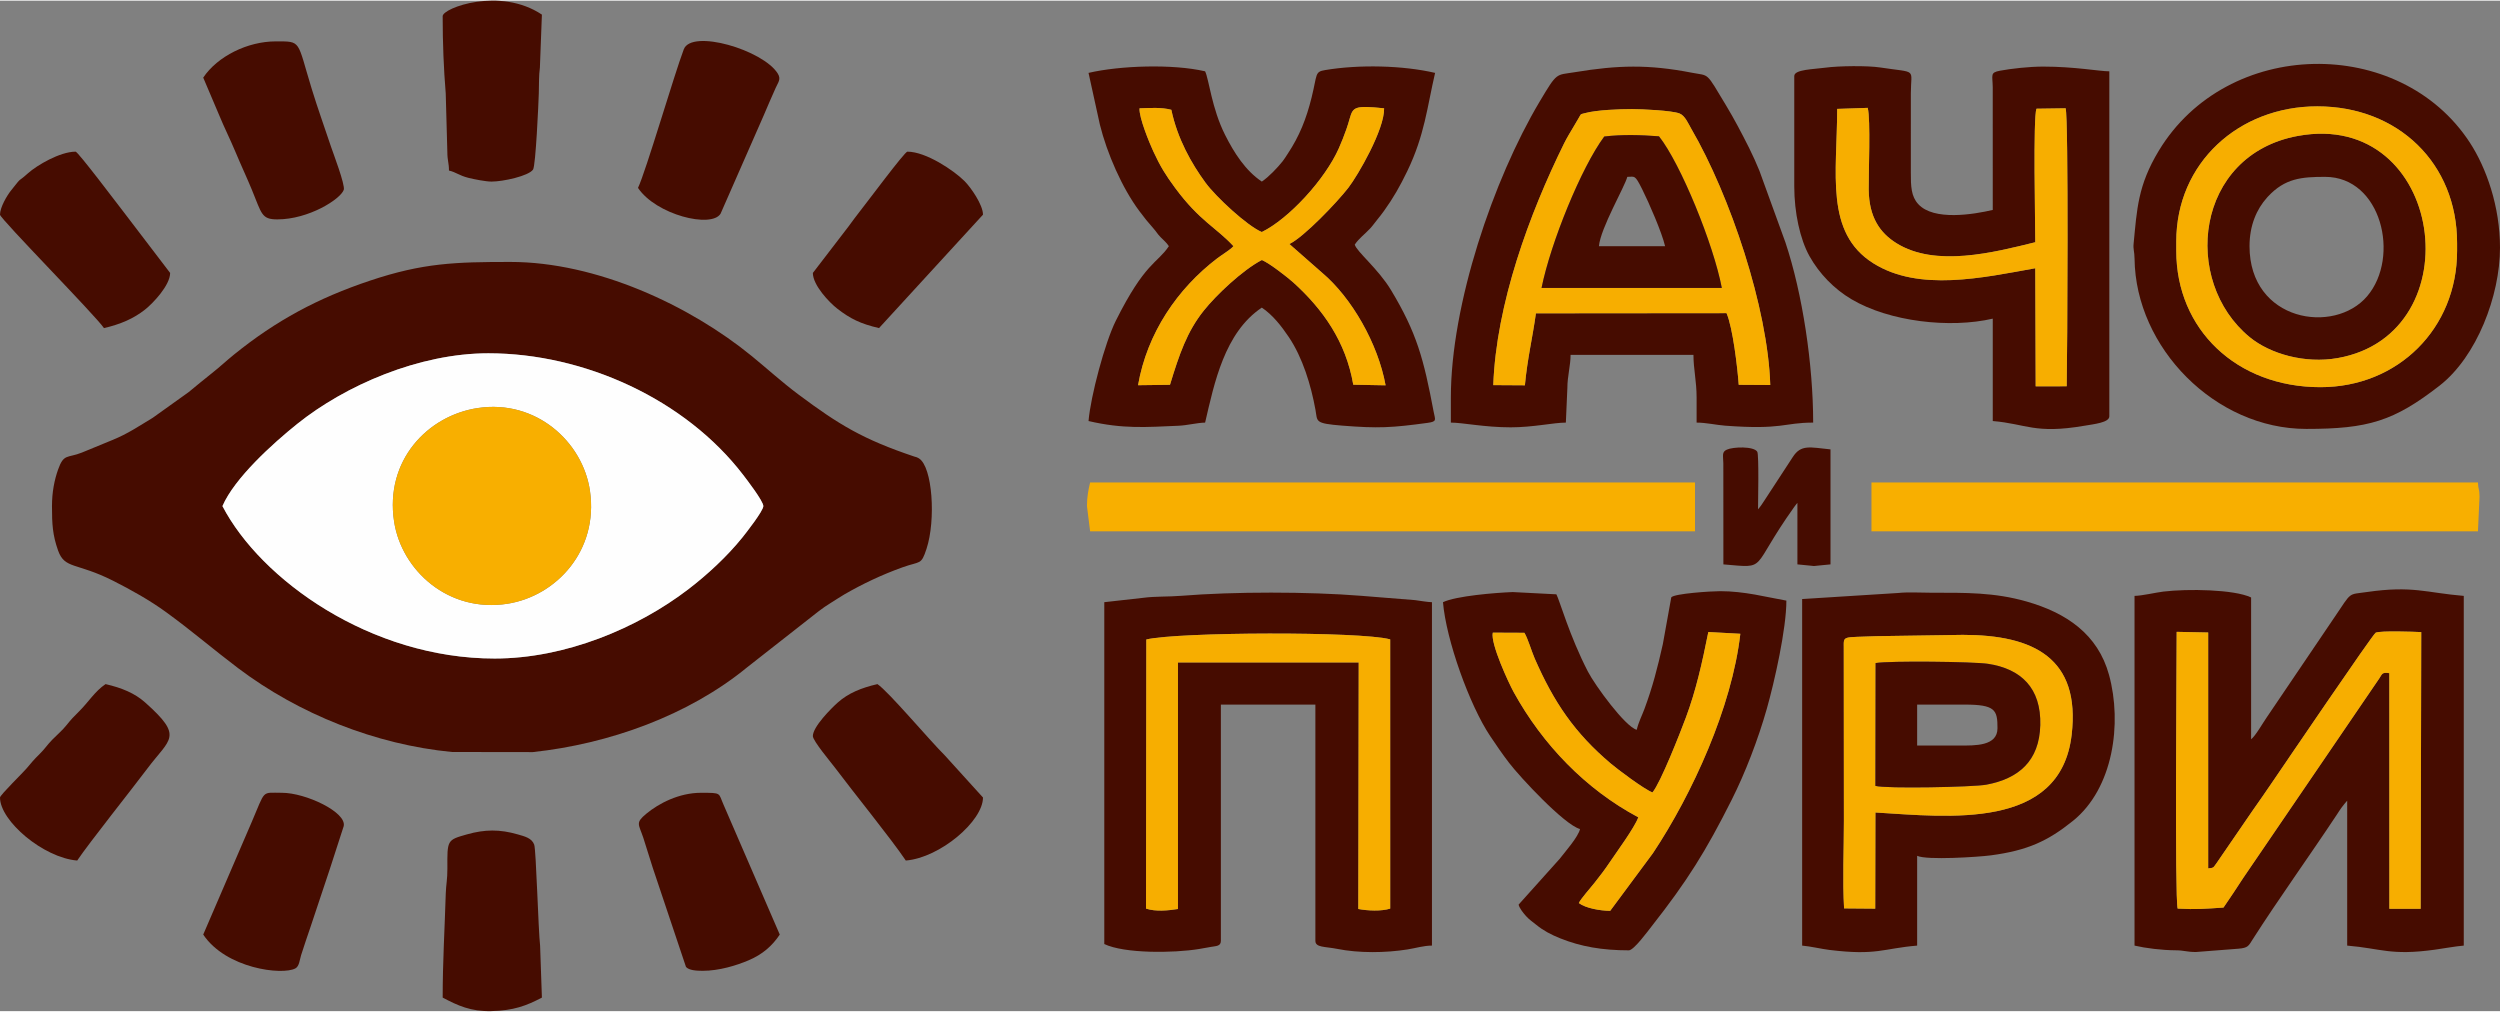 <?xml version="1.0" encoding="UTF-8"?>
<!DOCTYPE svg PUBLIC "-//W3C//DTD SVG 1.1//EN" "http://www.w3.org/Graphics/SVG/1.1/DTD/svg11.dtd">
<!-- Creator: CorelDRAW -->
<svg xmlns="http://www.w3.org/2000/svg" xml:space="preserve" width="509px" height="206px" version="1.1" style="shape-rendering:geometricPrecision; text-rendering:geometricPrecision; image-rendering:optimizeQuality; fill-rule:evenodd; clip-rule:evenodd"
viewBox="0 0 1993.03 805.58"
 xmlns:xlink="http://www.w3.org/1999/xlink"
 xmlns:xodm="http://www.corel.com/coreldraw/odm/2003">
 <rect x="0" y="0" width="1993.03" height="805.58" fill="#808080" stroke="none"/>
 <defs>
  <style type="text/css">
   <![CDATA[
    .fil0 {fill:#460C00}
    .fil3 {fill:#F7AE00}
    .fil2 {fill:#F8AF00}
    .fil1 {fill:#FEFEFE}
   ]]>
  </style>
 </defs>
 <g id="Слой_x0020_1">
  <g id="_2772403129312">
   <path class="fil0" d="M177.34 402.95c9.62,-22.3 40.06,-49.84 59.72,-65.6 38.16,-30.58 96.98,-56.22 152.26,-56.22 76.47,0 156.98,36.71 203.16,96.98 2.76,3.59 16.09,20.93 16.06,24.85 -0.03,3.82 -13.83,21.45 -16.89,25.24 -12.06,14.93 -27.71,29.43 -43.02,41.14 -40.37,30.87 -97.81,55.13 -154.29,55.13 -98.95,0 -186.48,-62.87 -217,-121.52zm-135.9 0c0,14.34 0.48,23.01 4.84,35.36 5.31,15.04 14.63,9.42 43.73,24.08 14.61,7.37 29.43,15.66 42.58,25.23 21.14,15.39 37.05,29.28 57.22,44.51 48.58,36.65 109.63,60.97 170.5,66.85l64.38 0.09c60.59,-6.48 124.06,-29.1 170.98,-67.63l57.02 -44.7c3.44,-2.58 5.87,-4.34 9.67,-6.65 4.14,-2.52 7.24,-4.7 10.82,-6.77 14.24,-8.22 29.64,-15.58 46.26,-21.55 14.48,-5.2 14.82,-1.5 19.18,-14.73 7.57,-22.94 4.81,-65.55 -6.07,-72.15 -1.97,-1.2 -1.17,-0.6 -3.61,-1.42 -40.87,-13.71 -60.04,-25.33 -92.4,-49.5 -13.18,-9.84 -24.47,-20.2 -37.21,-30.61 -49.44,-40.39 -123.68,-75.06 -192.43,-75.06 -43.99,0 -69.74,0.8 -111.93,14.91 -41.68,13.93 -74.83,31.82 -108.24,58.79 -6.43,5.18 -11.25,9.84 -17.72,14.92 -6.69,5.26 -12.11,9.86 -18.7,15.22l-28.55 20.42c-11,6.58 -19.61,12.62 -32.42,17.82l-24.02 9.88c-11.7,4.67 -14.44,0.58 -19.04,13.62 -2.86,8.09 -4.84,17.75 -4.84,29.07z"/>
   <path class="fil1" d="M380.84 324.78c46.36,-7.03 83.87,26.83 89.52,66.21 6.78,47.29 -26.65,83.65 -65.86,89.83 -46.84,7.37 -84.34,-26.47 -90.33,-65.52 -7.45,-48.6 26.58,-84.43 66.67,-90.52zm-203.5 78.17c30.52,58.65 118.05,121.52 217,121.52 56.48,0 113.92,-24.26 154.29,-55.13 15.31,-11.71 30.96,-26.21 43.02,-41.14 3.06,-3.79 16.86,-21.42 16.89,-25.24 0.03,-3.92 -13.3,-21.26 -16.06,-24.85 -46.18,-60.27 -126.69,-96.98 -203.16,-96.98 -55.28,0 -114.1,25.64 -152.26,56.22 -19.66,15.76 -50.1,43.3 -59.72,65.6z"/>
   <path class="fil0" d="M1736.05 723.83c-2.39,-8.6 -0.79,-194.95 -0.79,-220.63l25.14 0.52 0 188.07c4.6,-0.55 3.81,-0.33 6.46,-3.91l28.6 -41.69c5.68,-8.01 10.96,-15.73 16.43,-23.73 7.69,-11.27 79.95,-117.76 82.06,-118.6 4.25,-1.69 30.19,-0.76 36.31,-0.45l-0.48 220.59 -24.96 -0.01 -0.02 -187.84c-6.11,-1.07 -5.81,1 -7.99,4.15l-108.45 159.04c-5.01,7.78 -10.66,16.21 -15.76,23.66 -15.08,1.02 -21.51,1.64 -36.55,0.83zm-34.38 -249.29l0 278.79c9.01,2.1 21.82,3.67 32.69,3.74 7.15,0.04 8.77,1.37 16.29,1.37l33.87 -2.64c7.83,-0.64 8.08,-2.31 11.37,-7.47 20.43,-31.99 45.34,-66.58 67.29,-99.74 1.48,-2.24 1.95,-3.09 3.52,-5.25 1.67,-2.29 2.95,-3.74 4.51,-5.55l0 115.54c27.05,2.25 34.51,8.16 69.82,3.26 7.69,-1.07 16.39,-2.7 23.12,-3.26l0 -278.79c-30.12,-2.51 -40.74,-8.35 -77.18,-3.09 -15.46,2.23 -11.82,-0.61 -25.57,19.65l-54.23 80.14c-3.01,4.24 -9.04,15 -12.56,17.58l0 -113.03c-13.48,-6.47 -50.84,-7.02 -69.99,-4.68 -6.11,0.75 -16.6,3.28 -22.95,3.43z"/>
   <path class="fil0" d="M913.86 509.3c24.72,-6.03 171.31,-6.56 194.43,-0.08l0.01 214.61c-7.32,2.27 -17.9,1.71 -25.45,0.32l0.32 -196.54 -144.08 0 -0.01 196.54c-7.92,1.27 -17.86,2.21 -25.46,-0.32l0.24 -214.53zm-33.51 -29.74l0 272.52c16.01,7.68 55.14,7.32 75.54,3.96 4.27,-0.71 5.38,-0.89 9.61,-1.69 3.74,-0.72 7.79,-0.36 7.79,-4.78l0 -188.38 75.35 0 0 188.38c0,5.4 7.75,4.45 17.46,6.39 17.25,3.46 38.41,3.22 55.93,0.44 6.89,-1.1 12.94,-3.07 19.54,-3.07l0 -273.77c-3.75,-0.09 -8.81,-1.02 -13.43,-1.64l-43.02 -3.45c-41.9,-3.36 -101.53,-3.4 -143.3,0 -10.73,0.87 -20.47,0.27 -30.98,1.67l-30.49 3.42z"/>
   <path class="fil0" d="M970.41 205.42c3.49,-2.65 10.72,-7.04 12.91,-9.68 -13.38,-14.61 -26.99,-20.03 -46.5,-46.46 -7.45,-10.09 -11.79,-17.04 -17.37,-29.12 -3.07,-6.63 -11.47,-26.94 -11.01,-34.32 8.43,-0.28 17.57,-0.92 25.37,1.18 4.85,23.04 16.01,42.8 27.26,58.14 8.3,11.31 33.28,34.5 44.87,39.3 21.62,-10.61 50.37,-41.93 61.37,-66.7 2.21,-4.98 4.12,-9.83 6.07,-15.33 1.13,-3.19 1.8,-5.6 2.67,-8.6 2.61,-9 3.94,-10.45 27.38,-7.99 0.35,16.89 -20.89,53.48 -28.52,63.35 -8.88,11.48 -35.52,39.4 -46.99,44.83l25.98 22.82c23.74,19.96 44.7,56.72 50.71,89.83l-25.77 -0.49c-5.91,-34.51 -24.36,-60.31 -47.81,-81.51 -4.17,-3.77 -19.26,-15.62 -25.09,-17.89 -15.27,7.96 -36.37,27.86 -46.4,40.49 -13.23,16.64 -19.38,34.54 -26.81,58.99l-25.47 0.32c7.24,-41.6 31.47,-77 63.15,-101.16zm-102.62 -147.83l9.04 41.2c5.65,22.87 17.76,50.62 31.49,68.97 4.17,5.57 6.72,8.77 11.26,13.87 2.55,2.86 2.8,3.98 5.64,6.91 2.8,2.87 4.48,4 6.62,7.2 -9.34,13.94 -18.88,12.66 -42.29,59.43 -8.66,17.3 -20.11,60.22 -21.76,79.97 27.73,6.46 46.01,4.84 71.58,3.76 7.29,-0.31 14.68,-2.36 21.36,-2.51 7.33,-31.5 15.45,-71.75 45.21,-91.68 8.62,5.78 15.64,14.72 21.6,23.61 10.94,16.32 17.58,38.09 21.18,57.94 1.7,9.31 -1.04,10.75 21.37,12.54 28.72,2.3 39.52,1.68 67.95,-2.2 7.84,-1.07 6.12,-2.32 4.87,-8.94 -7.96,-42.17 -13.39,-62.68 -33.92,-96.83 -10.24,-17.04 -27.47,-30.76 -28.96,-36.35 3.36,-5.01 8.02,-8.28 12.26,-12.85 2.26,-2.44 3.51,-4.4 5.61,-6.95 1.99,-2.42 3.54,-4.44 5.47,-7.1 7.35,-10.2 12.85,-19.88 18.54,-31.69 13.89,-28.85 15.79,-50.9 22.17,-78.3 -25.76,-6 -60.59,-6.79 -87.66,-2.25 -8.41,1.4 -6.16,3.21 -10.79,21.85 -4.25,17.09 -9.64,30.72 -19.09,44.96 -1.45,2.17 -2.65,4.21 -4.07,5.98 -4.19,5.24 -11.03,12.43 -16.53,16.12 -13.13,-8.79 -22.18,-23.06 -29.31,-37.25 -10.66,-21.2 -12.77,-44.13 -15.9,-50.66 -25.89,-6.03 -67.93,-4.57 -92.94,1.25z"/>
   <path class="fil0" d="M1464.62 86.31l24.35 -0.83c2.41,9.05 0.64,52.58 0.78,65.09 0.25,22.12 8.96,34.57 22.13,42.79 31.02,19.37 77.36,7.48 110.67,-0.77 0,-15.15 -1.81,-99.08 0.94,-106.44l23.25 -0.34c2.44,6.84 1.36,198.47 0.87,221.63l-24.75 0.04 -0.32 -94.15c-41.92,7.54 -92.69,18.95 -129.12,-3.97 -38.88,-24.47 -28.8,-71.9 -28.8,-123.05zm-34.21 -26.2l0 87.91c0,20.83 4.54,42.07 12.14,55.68 7.85,14.03 19.72,26.21 33.46,34.34 30.29,17.94 78.59,23.4 112.64,15.47l0 81.63c26.79,2.22 33.32,10.54 72.87,3.79 7.96,-1.36 20.06,-2.58 20.06,-7.56l0 -275.03c-7.85,0 -27.51,-3.77 -52.74,-3.77 -11.26,0 -25.43,1.62 -34.4,3.28 -8.09,1.5 -5.95,3.37 -5.81,13.02l0.02 97.98c-15.38,3.59 -47.05,8.87 -59.4,-4.64 -5.66,-6.19 -5.95,-14.03 -5.91,-25.49 0.08,-20.93 -0.03,-41.87 0.01,-62.8 0.03,-20.55 5.72,-16.05 -24.55,-20.66 -9.92,-1.52 -32.92,-1.3 -43.66,0.18 -9.41,1.3 -24.73,1.35 -24.73,6.67z"/>
   <path class="fil0" d="M1283.41 686.73c5.4,-8.04 19.63,-27.34 22.66,-35.66 -41.92,-22.35 -76.23,-57.94 -99.31,-99.78 -3.95,-7.16 -18.61,-38.66 -16.7,-47.44l25.22 0.11c2.84,4.72 5.67,14.68 8.22,20.52 15.3,34.97 31.86,59.37 60.65,83.74 5.35,4.53 26.4,20.4 33.23,23.01 6.45,-7.71 21.97,-47.21 26.63,-59.72 8.04,-21.57 12.9,-43.28 17.89,-68.17l25.51 1.4c-6.62,58.4 -38.4,127.93 -69.66,174.89l-34.1 46.01c-7.92,-0.1 -19.54,-2.09 -24.98,-6.22 1.16,-2.96 9.43,-12.27 12.46,-16.1 4.57,-5.79 8.06,-10.29 12.28,-16.59zm-133.05 -207.17c2.49,29.91 21.04,81.88 37.66,106.76 4.98,7.45 9.71,14.35 15.07,21.35 8.67,11.33 44.03,49.39 56.53,52.73 -1.48,6.36 -11.67,17.88 -16.32,23.87l-32.66 36.41c0.83,3.12 3.79,6.7 5.95,9.12 2.65,2.97 5.09,4.43 8.13,6.94 5.57,4.57 11.84,7.9 19.28,10.86 16.25,6.5 33.25,9.5 54.55,9.5 3.95,0 15.38,-15.61 18.32,-19.36 28.35,-36.09 43.03,-59.61 63.73,-100.78 10.71,-21.32 20.9,-47.72 27.95,-72.52 6.09,-21.47 15.58,-63.58 15.58,-86.14l-25.27 -4.86c-8.59,-1.48 -17.8,-2.67 -27.47,-2.67 -7.44,0 -36.62,1.91 -39.03,4.92l-6.71 37.25c-4.26,18.95 -8.14,34.15 -14.72,51.84 -1.94,5.22 -4.7,10.48 -6.1,16.5 -9.22,-2.46 -33.25,-35.41 -38.95,-46.45 -14.57,-28.21 -22.51,-56.65 -25.1,-61.55l-34.82 -1.8c-14.16,0.56 -45.22,3.1 -55.6,8.08z"/>
   <path class="fil0" d="M1190.46 306.5c2.35,-64.71 28.74,-136.47 56.41,-192.57 2.27,-4.6 5.29,-9.54 7.72,-13.61 1.32,-2.22 2.56,-4.49 3.73,-6.34 2.6,-4.08 0.71,-3.08 5.52,-4.37 8.99,-2.43 27.34,-3.17 37.22,-3.16 7.63,0.01 31.8,1.1 37.87,3.49 4.42,1.74 7,8.1 9.34,12.12 31.09,53.43 61.12,143.03 63.01,204.35l-25.15 -0.15c-0.92,-13.16 -4.72,-45.74 -9.72,-57.12l-151.95 0.14c-2.68,19.36 -6.87,36.48 -8.79,57.38l-25.21 -0.16zm-33.82 9.8l0 20.09c9.37,0 26.9,3.77 47.72,3.77 17.97,0 34.17,-3.77 43.96,-3.77l1.21 -27.67c0.01,-9.35 2.55,-17.77 2.55,-26.33l97.96 0c0,11.33 2.51,20.92 2.51,33.91l0 20.09c7.58,0 15.74,1.92 22.68,2.44 46.1,3.47 46.64,-2.44 70.25,-2.44 0,-46.09 -8.43,-102.64 -22.12,-143.65l-20.74 -57.12c-2.18,-5.38 -5.33,-12.47 -8.2,-18.17 -6.18,-12.27 -11.62,-22.67 -18.55,-34.2 -16.31,-27.1 -12.82,-23.01 -26.98,-25.77 -34.59,-6.75 -59.09,-6.12 -93.58,-0.42 -15.1,2.49 -13.64,-0.52 -27.95,23.53 -36.92,62.03 -70.72,161.82 -70.72,235.71z"/>
   <path class="fil0" d="M1470.12 723.67c-1.29,-21.87 -0.15,-47.28 -0.15,-69.55l-0.11 -138.28c-0.07,-9.98 -1.16,-8 25.88,-9.18l69.05 -1.05c56.63,0 93.92,18.69 86.75,79.74 -8.95,76.2 -97.97,65.39 -156.43,61.87l-0.15 76.66 -24.84 -0.21zm-33.43 -246.62l0 276.28c6.32,0.53 15.53,2.68 21.69,3.44 37.98,4.67 42.57,-1.16 69.99,-3.44l0 -71.58c7.63,3.66 49.04,0.92 58.67,-0.36 29.42,-3.9 45.59,-11.46 65.48,-27.45 32.23,-25.89 39.4,-77.76 28.83,-116.38 -8.92,-32.56 -34.06,-49.49 -65.77,-58.55 -25.76,-7.36 -48.6,-6.99 -75.91,-6.99 -7.75,0 -18.84,-0.64 -26.19,0.19l-76.79 4.84z"/>
   <path class="fil0" d="M1734.95 191.97c0,-62.59 49.81,-107.7 112.4,-107.7 64.61,0 111.47,45.59 111.47,108.95l0 6.29c0,61.77 -47.03,108.63 -108.95,108.63 -66.91,0 -114.92,-46.15 -114.92,-108.63l0 -7.54zm103.61 149.45c49.42,0 69.8,-6.15 106.22,-34.44 29.79,-23.14 48.25,-71.84 48.25,-109.99 0,-32.96 -10.91,-63.74 -24.09,-83.91 -55.84,-85.52 -193.41,-83.65 -247.92,6.56 -16.76,27.74 -17.39,46.63 -20.08,74.12 -0.45,4.62 0.68,5.93 0.75,12 0.84,71.04 64.4,135.66 136.87,135.66z"/>
   <path class="fil2" d="M380.84 324.78c-40.09,6.09 -74.12,41.92 -66.67,90.52 5.99,39.05 43.49,72.89 90.33,65.52 39.21,-6.18 72.64,-42.54 65.86,-89.83 -5.65,-39.38 -43.16,-73.24 -89.52,-66.21z"/>
   <path class="fil2" d="M1491.95 423.05l483.5 0 1.26 -27.63c0,-6.32 -1.13,-5.63 -1.26,-11.31l-483.5 0 0 38.94z"/>
   <path class="fil2" d="M866.54 402.95l2.51 20.1 482.24 0 0 -38.94 -482.24 0c-1.39,5.98 -2.51,11.39 -2.51,18.84z"/>
   <path class="fil3" d="M1736.05 723.83c15.04,0.81 21.47,0.19 36.55,-0.83 5.1,-7.45 10.75,-15.88 15.76,-23.66l108.45 -159.04c2.18,-3.15 1.88,-5.22 7.99,-4.15l0.02 187.84 24.96 0.01 0.48 -220.59c-6.12,-0.31 -32.06,-1.24 -36.31,0.45 -2.11,0.84 -74.37,107.33 -82.06,118.6 -5.47,8 -10.75,15.72 -16.43,23.73l-28.6 41.69c-2.65,3.58 -1.86,3.36 -6.46,3.91l0 -188.07 -25.14 -0.52c0,25.68 -1.6,212.03 0.79,220.63z"/>
   <path class="fil0" d="M1793.35 195.74c0,-16.64 5.72,-29.58 13.99,-38.77 0.17,-0.19 0.42,-0.47 0.59,-0.66 13.68,-14.76 27.05,-15.83 45.7,-15.83 44.93,0 60.02,63.84 33.56,95.09 -26.26,31.03 -93.84,20.16 -93.84,-39.83zm38.63 -87.91c-82.16,15.02 -93.08,115.78 -38.4,160.51 16.08,13.15 43.71,21.27 70.1,16.6 109,-19.31 84.95,-198.41 -31.7,-177.11z"/>
   <path class="fil3" d="M1831.98 107.83c116.65,-21.3 140.7,157.8 31.7,177.11 -26.39,4.67 -54.02,-3.45 -70.1,-16.6 -54.68,-44.73 -43.76,-145.49 38.4,-160.51zm-97.03 84.14l0 7.54c0,62.48 48.01,108.63 114.92,108.63 61.92,0 108.95,-46.86 108.95,-108.63l0 -6.29c0,-63.36 -46.86,-108.95 -111.47,-108.95 -62.59,0 -112.4,45.11 -112.4,107.7z"/>
   <path class="fil3" d="M1228.94 229.01c7.31,-36.09 31.73,-96.16 49.99,-120.7 14.47,-1.73 29.14,-1.27 43.63,-0.16 17.29,21.8 43.54,86.31 50.08,120.86l-143.7 0zm-38.48 77.49l25.21 0.16c1.92,-20.9 6.11,-38.02 8.79,-57.38l151.95 -0.14c5,11.38 8.8,43.96 9.72,57.12l25.15 0.15c-1.89,-61.32 -31.92,-150.92 -63.01,-204.35 -2.34,-4.02 -4.92,-10.38 -9.34,-12.12 -6.07,-2.39 -30.24,-3.48 -37.87,-3.49 -9.88,-0.01 -28.23,0.73 -37.22,3.16 -4.81,1.29 -2.92,0.29 -5.52,4.37 -1.17,1.85 -2.41,4.12 -3.73,6.34 -2.43,4.07 -5.45,9.01 -7.72,13.61 -27.67,56.1 -54.06,127.86 -56.41,192.57z"/>
   <path class="fil3" d="M913.86 509.3l-0.24 214.53c7.6,2.53 17.54,1.59 25.46,0.32l0.01 -196.54 144.08 0 -0.32 196.54c7.55,1.39 18.13,1.95 25.45,-0.32l-0.01 -214.61c-23.12,-6.48 -169.71,-5.95 -194.43,0.08z"/>
   <path class="fil3" d="M1495.26 528.08c10.8,-1.92 77.97,-1.14 89.55,0.6 26.47,3.98 42.5,19.39 41.73,48.86 -0.74,28.66 -17.31,42.72 -43.06,47.51 -10.29,1.91 -79.92,3.31 -88.39,0.96l0.17 -97.93zm-25.14 195.59l24.84 0.21 0.15 -76.66c58.46,3.52 147.48,14.33 156.43,-61.87 7.17,-61.05 -30.12,-79.74 -86.75,-79.74l-69.05 1.05c-27.04,1.18 -25.95,-0.8 -25.88,9.18l0.11 138.28c0,22.27 -1.14,47.68 0.15,69.55z"/>
   <path class="fil3" d="M983.32 195.74c-2.19,2.64 -9.42,7.03 -12.91,9.68 -31.68,24.16 -55.91,59.56 -63.15,101.16l25.47 -0.32c7.43,-24.45 13.58,-42.35 26.81,-58.99 10.03,-12.63 31.13,-32.53 46.4,-40.49 5.83,2.27 20.92,14.12 25.09,17.89 23.45,21.2 41.9,47 47.81,81.51l25.77 0.49c-6.01,-33.11 -26.97,-69.87 -50.71,-89.83l-25.98 -22.82c11.47,-5.43 38.11,-33.35 46.99,-44.83 7.63,-9.87 28.87,-46.46 28.52,-63.35 -23.44,-2.46 -24.77,-1.01 -27.38,7.99 -0.87,3 -1.54,5.41 -2.67,8.6 -1.95,5.5 -3.86,10.35 -6.07,15.33 -11,24.77 -39.75,56.09 -61.37,66.7 -11.59,-4.8 -36.57,-27.99 -44.87,-39.3 -11.25,-15.34 -22.41,-35.1 -27.26,-58.14 -7.8,-2.1 -16.94,-1.46 -25.37,-1.18 -0.46,7.38 7.94,27.69 11.01,34.32 5.58,12.08 9.92,19.03 17.37,29.12 19.51,26.43 33.12,31.85 46.5,46.46z"/>
   <path class="fil3" d="M1464.62 86.31c0,51.15 -10.08,98.58 28.8,123.05 36.43,22.92 87.2,11.51 129.12,3.97l0.32 94.15 24.75 -0.04c0.49,-23.16 1.57,-214.79 -0.87,-221.63l-23.25 0.34c-2.75,7.36 -0.94,91.29 -0.94,106.44 -33.31,8.25 -79.65,20.14 -110.67,0.77 -13.17,-8.22 -21.88,-20.67 -22.13,-42.79 -0.14,-12.51 1.63,-56.04 -0.78,-65.09l-24.35 0.83z"/>
   <path class="fil3" d="M1306.07 651.07c-3.03,8.32 -17.26,27.62 -22.66,35.66 -4.22,6.3 -7.71,10.8 -12.28,16.59 -3.03,3.83 -11.3,13.14 -12.46,16.1 5.44,4.13 17.06,6.12 24.98,6.22l34.1 -46.01c31.26,-46.96 63.04,-116.49 69.66,-174.89l-25.51 -1.4c-4.99,24.89 -9.85,46.6 -17.89,68.17 -4.66,12.51 -20.18,52.01 -26.63,59.72 -6.83,-2.61 -27.88,-18.48 -33.23,-23.01 -28.79,-24.37 -45.35,-48.77 -60.65,-83.74 -2.55,-5.84 -5.38,-15.8 -8.22,-20.52l-25.22 -0.11c-1.91,8.78 12.75,40.28 16.7,47.44 23.08,41.84 57.39,77.43 99.31,99.78z"/>
   <path class="fil0" d="M1297.29 140.48c6.01,0 5.85,-2.12 11.75,9.61 5.45,10.82 15.85,34.71 18.39,45.65l-52.74 0c1.18,-14.26 20.88,-47.89 22.6,-55.26zm-68.35 88.53l143.7 0c-6.54,-34.55 -32.79,-99.06 -50.08,-120.86 -14.49,-1.11 -29.16,-1.57 -43.63,0.16 -18.26,24.54 -42.68,84.61 -49.99,120.7z"/>
   <path class="fil0" d="M352.9 794.78c11.93,6.31 22.35,11.16 38.77,10.77 17.6,-0.41 27.87,-4.18 40.34,-10.77l-1.43 -41.27c-1.46,-12.91 -3.17,-76.47 -4.71,-80.68 -1.93,-5.26 -7.62,-6.57 -13.18,-8.17 -14.36,-4.13 -26.13,-4.03 -40.45,0.01 -15.91,4.5 -15.71,4.44 -15.58,27.13 0.06,8.73 -1.08,13.02 -1.3,20.05 -0.85,28.44 -2.46,54.07 -2.46,82.93z"/>
   <path class="fil0" d="M352.9 12.39c0,21.39 0.82,41.99 2.44,61.59l1.28 46.45c0.01,7.27 1.3,8.74 1.3,15.02 5.81,1.36 7.95,3.91 15.53,5.82 4.43,1.12 13.86,2.98 18.38,2.98 9.18,0 29.61,-4.46 33.12,-9.58 2.14,-3.1 4.38,-53.37 4.59,-60.71 0.24,-8.09 -0.02,-13.93 0.87,-20.48l1.6 -42.35c-33.29,-22.29 -79.11,-5.3 -79.11,1.26z"/>
   <path class="fil0" d="M0 170.62c0,3.11 76.2,80.44 82.89,90.42 13.19,-3.07 23.66,-7.54 32.86,-14.86 6.12,-4.85 19.88,-19.24 19.88,-29.1l-36.95 -48.44c-3.82,-4.89 -36.51,-48.25 -38.4,-48.25 -12.47,0 -30.96,10.93 -38,17.25 -9.4,8.46 -3.51,1.13 -13.68,13.95 -2.89,3.64 -8.6,13.12 -8.6,19.03z"/>
   <path class="fil0" d="M648.02 217.08c0,9.79 13.08,23.5 19.35,28.38 10.48,8.16 18.7,12.16 33.39,15.58l82.89 -90.42c0,-7.85 -9.75,-21.8 -14.7,-26.74 -8.67,-8.63 -30.83,-23.49 -45.58,-23.49 -2.16,0 -32.6,40.99 -37.85,47.55 -3.31,4.14 -5.81,7.72 -9.15,12.19l-28.35 36.95z"/>
   <path class="fil0" d="M0 635.28c0,18.72 34.57,47.99 61.54,50.24 9.1,-13.59 44.26,-57.75 55.97,-73.38 18.06,-24.1 29.12,-25.07 -1.66,-52.52 -8.56,-7.64 -18.88,-11.77 -31.7,-14.76 -8.46,5.66 -13.68,14.41 -21.03,21.67 -4.4,4.34 -6.35,6.37 -10.19,11.17 -3.21,4.03 -7.43,7.59 -11.19,11.41 -3.99,4.02 -5.75,7.11 -10.02,11.33 -4.69,4.63 -6.5,6.8 -10.74,11.87 -2.57,3.08 -20.98,21.04 -20.98,22.97z"/>
   <path class="fil0" d="M648.02 586.31c0,3.8 14.73,21.29 17.58,25.11 13.92,18.63 45.13,57.11 56.52,74.1 27.36,-2.28 61.53,-31.49 61.53,-50.24l-30.45 -33.59c-12.46,-12.38 -44.91,-50.95 -53.69,-56.83 -12.83,2.99 -23.15,7.12 -31.71,14.76 -4.99,4.44 -19.78,19.19 -19.78,26.69z"/>
   <path class="fil0" d="M162.01 61.36l12.73 29.97c3.92,9.57 8.87,19.43 13.11,29.59 4.42,10.58 8.83,19.9 12.91,29.79 7.93,19.21 7.63,23.68 20.27,23.68 25.01,0 50.29,-16.01 53.02,-23.55 1.34,-3.7 -8.72,-30.06 -10.16,-34.38 -5.17,-15.51 -10.62,-30.58 -15.39,-46.15 -11.91,-38.92 -7.88,-37.83 -28.72,-37.83 -22.33,0 -46.35,11.83 -57.77,28.88z"/>
   <path class="fil0" d="M162.01 744.54c18.17,27.14 62.92,32.58 73.44,26.98 3.16,-1.68 3.4,-6.69 4.57,-10.49 2.25,-7.3 4.99,-14.95 7.54,-22.61 5.08,-15.22 10.1,-30.29 15.39,-46.15l11.06 -34.19c2.45,-11.09 -30.3,-26.57 -49.21,-26.57 -16.78,0 -12.84,-2.85 -24.22,23.51l-38.57 89.52z"/>
   <path class="fil0" d="M508.62 149.27c14.37,21.46 58.48,32.39 65.81,20.6l34.48 -78.54c3.2,-7.81 6.08,-13.97 9.52,-21.89 1.93,-4.42 4.45,-6.75 1.6,-11.34 -11.67,-18.77 -68.69,-35.73 -74.92,-19.28 -7.75,20.46 -30.22,97.38 -36.49,110.45z"/>
   <path class="fil0" d="M560.11 773.43c13.21,0 27.1,-4.28 36.79,-8.42 10.98,-4.69 18.64,-11.35 24.74,-20.47l-44.77 -103.41c-4.31,-9.61 -1.11,-9.62 -18.02,-9.62 -17.53,0 -33.7,8.48 -43.6,16.69 -8.91,7.39 -6.09,8.14 -2.37,19.25 2.84,8.52 4.72,15.47 7.52,23.87l26.48 79.01c2.26,2.66 8.14,3.1 13.23,3.1z"/>
   <path class="fil0" d="M1562.28 593.84l-33.91 0 0 -32.65 37.67 0c24.74,0 26.38,4.28 26.38,18.83 0,14.36 -17.84,13.82 -30.14,13.82zm-67.19 32.17c8.47,2.35 78.1,0.95 88.39,-0.96 25.75,-4.79 42.32,-18.85 43.06,-47.51 0.77,-29.47 -15.26,-44.88 -41.73,-48.86 -11.58,-1.74 -78.75,-2.52 -89.55,-0.6l-0.17 97.93z"/>
   <path class="fil0" d="M1373.9 449.42c36.27,3.02 20.44,4.76 56.25,-45.47 0.16,-0.22 0.37,-0.52 0.53,-0.74 0.15,-0.2 0.38,-0.51 0.53,-0.71 1.76,-2.29 0.67,-0.86 1.71,-2.06l0 48.98c20.98,1.75 5.4,1.75 26.38,0l0 -91.68c-16.44,-1.64 -23.54,-4.2 -30.17,6.25l-22.32 34.19c-0.91,1.38 -1.58,2.47 -2.51,3.78l-1.06 1.44c-1.76,2.29 -0.67,0.87 -1.71,2.06 0,-4.52 0.83,-43.45 -0.62,-45.84 -2.75,-4.52 -19.37,-3.96 -24.28,-1.67 -4.13,1.93 -2.89,4.5 -2.77,11.05l0.04 80.42z"/>
  </g>
 </g>
</svg>
